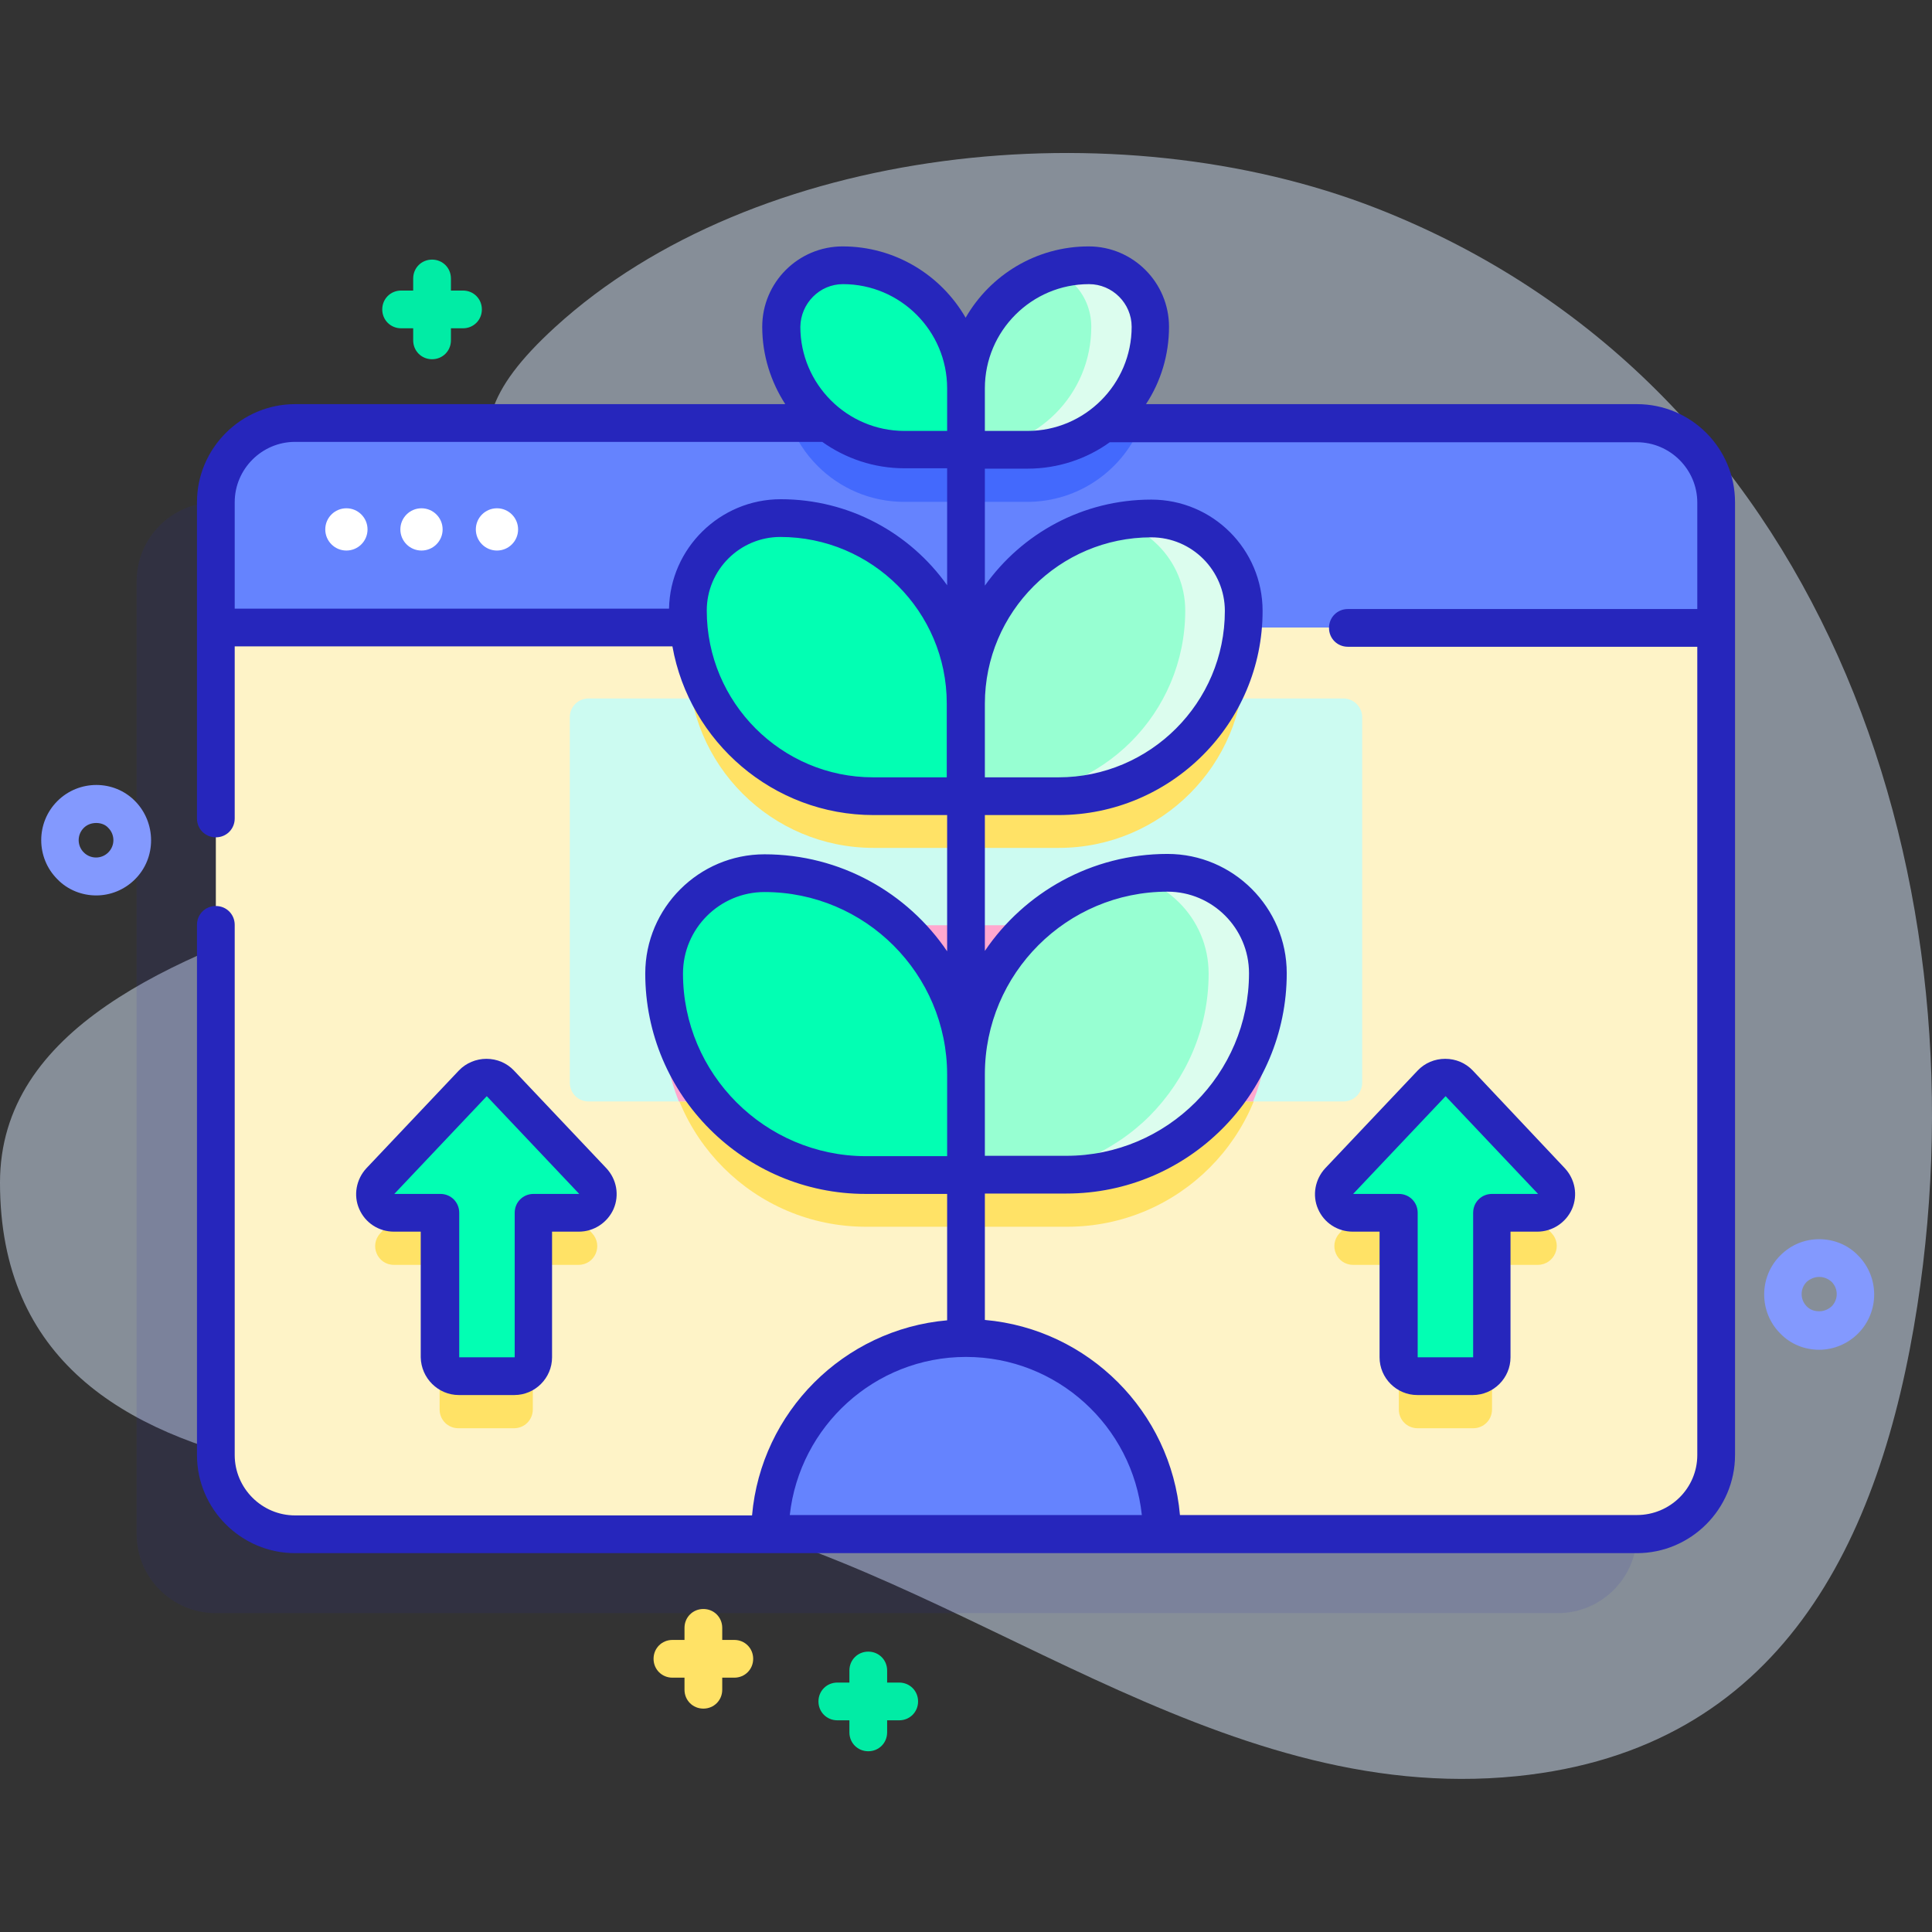 <?xml version="1.0" encoding="utf-8"?>
<!-- Generator: Adobe Illustrator 25.0.1, SVG Export Plug-In . SVG Version: 6.00 Build 0)  -->
<svg version="1.1" id="Capa_1" xmlns="http://www.w3.org/2000/svg" xmlns:xlink="http://www.w3.org/1999/xlink" x="0px" y="0px"
	 viewBox="0 0 512 512" style="enable-background:new 0 0 512 512;" xml:space="preserve">
<rect x="0" y="0" width="512" height="512" fill="#333333" stroke="none"/>
<style type="text/css">
	.st0{opacity:0.5;fill:#DBEAFE;}
	.st1{opacity:0.11;fill:#2626BC;enable-background:new    ;}
	.st2{fill:#FEF3C7;}
	.st3{fill:#FFE266;}
	.st4{fill:#CCFBF1;}
	.st5{fill:#FFA8CF;}
	.st6{fill:#6583FE;}
	.st7{fill:#4369FD;}
	.st8{fill:#FFFFFF;}
	.st9{fill:#97FFD2;}
	.st10{fill:#DCFDEE;}
	.st11{fill:#02FFB3;}
	.st12{fill:#8399FE;}
	.st13{fill:#01ECA5;}
	.st14{fill:#2626BC;}
</style>
<path class="st0" d="M364.8,55.2c-69.1-27-164.8-16.8-217.7,31.5c-37.3,34.1-8.4,43.8,17,106.2C182.6,238,0,231.8,0,313.4
	c0,94.3,132.3,76.4,181.3,87.2c75,16.5,140.5,78.2,220.7,70.1c69.8-7.1,96.4-61.9,106.1-124.6C526.2,229.1,481.8,101,364.8,55.2
	L364.8,55.2z"/>
<path class="st1" d="M433.8,154.1v252.4c0,11.6-9.4,21-21,21H57.2c-11.6,0-21-9.4-21-21V154.1c0-11.6,9.4-21,21-21h355.6
	C424.4,133.1,433.8,142.5,433.8,154.1z"/>
<path class="st2" d="M454.8,133.1v252.4c0,11.6-9.4,21-21,21H78.2c-11.6,0-21-9.4-21-21V133.1c0-11.6,9.4-21,21-21h355.6
	C445.4,112.1,454.8,121.5,454.8,133.1z"/>
<path class="st3" d="M411.2,326.8l-24.5-25.9c-2-2.1-5.3-2.1-7.3,0L355,326.8c-3,3.2-0.8,8.4,3.6,8.4h12.1v38.3c0,2.8,2.2,5,5,5
	h14.7c2.8,0,5-2.2,5-5v-38.3h12.1C411.9,335.2,414.2,330,411.2,326.8L411.2,326.8z"/>
<path class="st3" d="M132.6,300.9c-2-2.1-5.3-2.1-7.3,0l-24.5,25.9c-3,3.2-0.8,8.4,3.6,8.4h12.1v38.3c0,2.8,2.2,5,5,5h14.7
	c2.8,0,5-2.2,5-5v-38.3h12.1c4.4,0,6.6-5.2,3.6-8.4L132.6,300.9z"/>
<path class="st3" d="M309.4,245.1c-29.5,0-77.3,0-106.7,0c-14.7,0-26.6,11.9-26.6,26.6c0,29.5,23.9,53.4,53.4,53.4h53.3
	c29.5,0,53.4-23.9,53.4-53.4C336,257.1,324.1,245.1,309.4,245.1L309.4,245.1z"/>
<path class="st4" d="M361,190.1v96.8c0,2.8-2.2,5-5,5H156c-2.8,0-5-2.2-5-5v-96.8c0-2.8,2.2-5,5-5h200
	C358.8,185.1,361,187.4,361,190.1z"/>
<path class="st5" d="M336,271.8c0,7.1-1.4,13.9-3.9,20.1H179.9c-2.5-6.2-3.9-13-3.9-20.1c0-7.4,3-14,7.8-18.8
	c4.8-4.8,11.5-7.8,18.9-7.8h106.7c7.4,0,14,3,18.9,7.8C333,257.8,336,264.4,336,271.8L336,271.8z"/>
<path class="st3" d="M206.9,151.1c-13.5,0-24.5,11-24.5,24.5c0,27.1,22,49.1,49.1,49.1h49.1c27.1,0,49.1-22,49.1-49.1
	c0-13.5-11-24.5-24.5-24.5H206.9z"/>
<path class="st6" d="M204.1,406.5c0-28.7,23.2-51.9,51.9-51.9s51.9,23.2,51.9,51.9H204.1z"/>
<path class="st6" d="M454.8,133.1v33.2H57.2v-33.2c0-11.6,9.4-21,21-21h355.6C445.4,112.1,454.8,121.5,454.8,133.1L454.8,133.1z"/>
<path class="st7" d="M302.6,112.1c-4.7,12.2-16.5,20.9-30.4,20.9h-32.5c-9,0-17.1-3.6-23-9.5c-3.2-3.2-5.7-7-7.4-11.3L302.6,112.1z"
	/>
<circle class="st8" cx="91.8" cy="140.3" r="5.6"/>
<circle class="st8" cx="111.7" cy="140.3" r="5.6"/>
<circle class="st8" cx="131.7" cy="140.3" r="5.6"/>
<path class="st9" d="M282.6,311.3H256v-26.6c0-29.5,23.9-53.4,53.4-53.4c14.7,0,26.6,11.9,26.6,26.6
	C336,287.4,312.1,311.3,282.6,311.3L282.6,311.3z"/>
<path class="st10" d="M336,258c0,14.7-6,28.1-15.6,37.7s-23,15.6-37.7,15.6H267c14.7,0,28.1-6,37.7-15.6c9.6-9.7,15.6-23,15.6-37.7
	c0-7.4-3-14-7.8-18.8c-3.4-3.4-7.6-5.9-12.4-7c3-0.5,6-0.8,9.2-0.8c7.4,0,14,3,18.9,7.8C333,244,336,250.6,336,258z"/>
<path class="st9" d="M280.5,211H256v-24.5c0-27.1,22-49.1,49.1-49.1c13.5,0,24.5,11,24.5,24.5C329.7,189,307.7,211,280.5,211z"/>
<path class="st10" d="M329.7,161.8c0,13.6-5.5,25.9-14.4,34.8c-8.9,8.9-21.2,14.4-34.8,14.4h-15.6c13.6,0,25.9-5.5,34.8-14.4
	c8.9-8.9,14.4-21.2,14.4-34.8c0-6.8-2.8-12.9-7.2-17.3c-3-3-6.7-5.2-10.9-6.3c3-0.6,6-0.9,9.2-0.9c6.8,0,12.9,2.8,17.3,7.2
	S329.7,155.1,329.7,161.8z"/>
<path class="st9" d="M272.3,119.2H256v-16.3c0-18,14.6-32.6,32.6-32.6c9,0,16.3,7.3,16.3,16.3C304.8,104.6,290.2,119.2,272.3,119.2z
	"/>
<path class="st10" d="M304.8,86.6c0,9-3.6,17.1-9.5,23c-5.9,5.9-14,9.5-23,9.5h-15.6c9,0,17.1-3.6,23-9.5c5.9-5.9,9.5-14,9.5-23
	c0-4.5-1.8-8.6-4.8-11.5c-1.5-1.4-3.2-2.6-5.1-3.4c2.9-0.8,6-1.3,9.2-1.3c4.5,0,8.5,1.8,11.5,4.8S304.8,82.1,304.8,86.6z"/>
<g>
	<path class="st11" d="M229.4,311.3H256v-26.6c0-29.5-23.9-53.4-53.4-53.4c-14.7,0-26.6,11.9-26.6,26.6
		C176,287.4,199.9,311.3,229.4,311.3L229.4,311.3z"/>
	<path class="st11" d="M231.5,211H256v-24.5c0-27.1-22-49.1-49.1-49.1c-13.5,0-24.5,11-24.5,24.5C182.3,189,204.3,211,231.5,211
		L231.5,211z"/>
	<path class="st11" d="M239.7,119.2H256v-16.3c0-18-14.6-32.6-32.6-32.6c-9,0-16.3,7.3-16.3,16.3
		C207.2,104.6,221.8,119.2,239.7,119.2z"/>
	<path class="st11" d="M355,313l24.5-25.9c2-2.1,5.3-2.1,7.3,0l24.5,25.9c3,3.2,0.8,8.4-3.6,8.4h-12.1v38.3c0,2.8-2.2,5-5,5h-14.7
		c-2.8,0-5-2.2-5-5v-38.3h-12.1C354.2,321.4,352,316.2,355,313L355,313z"/>
	<path class="st11" d="M100.8,313l24.5-25.9c2-2.1,5.3-2.1,7.3,0L157,313c3,3.2,0.8,8.4-3.6,8.4h-12.1v38.3c0,2.8-2.2,5-5,5h-14.7
		c-2.8,0-5-2.2-5-5v-38.3h-12.1C100.1,321.4,97.8,316.2,100.8,313z"/>
</g>
<path class="st12" d="M25.5,237.3c-3.7,0-7.5-1.4-10.3-4.3c-5.7-5.7-5.7-15,0-20.7s15-5.7,20.6,0s5.7,15,0,20.7h0
	C33,235.8,29.3,237.3,25.5,237.3L25.5,237.3z M32.3,229.5L32.3,229.5L32.3,229.5z M25.5,218.1c-1.2,0-2.4,0.4-3.3,1.3
	c-1.8,1.8-1.8,4.7,0,6.5c1.8,1.8,4.7,1.8,6.5,0c1.8-1.8,1.8-4.7,0-6.5C27.9,218.5,26.7,218.1,25.5,218.1L25.5,218.1z"/>
<path class="st12" d="M482.1,357.7c-3.9,0-7.6-1.5-10.3-4.3c-5.7-5.7-5.7-15,0-20.7c2.8-2.8,6.4-4.3,10.3-4.3s7.6,1.5,10.3,4.3
	c5.7,5.7,5.7,15,0,20.7h0c0,0,0,0,0,0C489.7,356.1,486,357.7,482.1,357.7L482.1,357.7z M482.1,338.4c-1.2,0-2.4,0.5-3.3,1.3
	c-1.8,1.8-1.8,4.7,0,6.5c0.9,0.9,2,1.3,3.3,1.3s2.4-0.5,3.3-1.3h0c1.8-1.8,1.8-4.7,0-6.5C484.5,338.9,483.4,338.4,482.1,338.4z"/>
<path class="st3" d="M194.6,434.6h-3.2v-3.2c0-2.8-2.2-5-5-5s-5,2.2-5,5v3.2h-3.2c-2.8,0-5,2.2-5,5s2.2,5,5,5h3.2v3.2
	c0,2.8,2.2,5,5,5s5-2.2,5-5v-3.2h3.2c2.8,0,5-2.2,5-5S197.4,434.6,194.6,434.6z"/>
<path class="st13" d="M238.3,445.9h-3.2v-3.2c0-2.8-2.2-5-5-5s-5,2.2-5,5v3.2h-3.2c-2.8,0-5,2.2-5,5s2.2,5,5,5h3.2v3.2
	c0,2.8,2.2,5,5,5s5-2.2,5-5v-3.2h3.2c2.8,0,5-2.2,5-5S241.1,445.9,238.3,445.9z"/>
<path class="st13" d="M122.7,77h-3.2v-3.2c0-2.8-2.2-5-5-5s-5,2.2-5,5V77h-3.2c-2.8,0-5,2.2-5,5s2.2,5,5,5h3.2v3.2c0,2.8,2.2,5,5,5
	s5-2.2,5-5V87h3.2c2.8,0,5-2.2,5-5S125.5,77,122.7,77z"/>
<path class="st14" d="M433.8,107.1H303.7c3.9-5.9,6.1-13,6.1-20.5c0-11.7-9.5-21.3-21.3-21.3c-13.9,0-26.1,7.6-32.6,18.9
	c-6.5-11.3-18.7-18.9-32.6-18.9c-11.7,0-21.3,9.5-21.3,21.3c0,7.6,2.3,14.6,6.1,20.5H78.2c-14.3,0-26,11.7-26,26v83.8
	c0,2.8,2.2,5,5,5s5-2.2,5-5v-45.6h116c4.5,25.3,26.7,44.7,53.3,44.7H251v36.1c-10.5-15.5-28.3-25.7-48.4-25.7
	c-17.4,0-31.6,14.2-31.6,31.6c0,32.2,26.2,58.4,58.4,58.4H251v33.5c-27.4,2.4-49.3,24.3-51.7,51.7H78.2c-8.8,0-16-7.2-16-16V245.1
	c0-2.8-2.2-5-5-5s-5,2.2-5,5v140.5c0,14.3,11.7,26,26,26h355.6c14.3,0,26-11.7,26-26V133.1C459.8,118.8,448.2,107.1,433.8,107.1
	L433.8,107.1z M288.6,75.3c6.2,0,11.3,5.1,11.3,11.3c0,15.2-12.4,27.6-27.6,27.6H261v-11.3C261,87.7,273.4,75.3,288.6,75.3z
	 M261,186.5c0-24.3,19.8-44.1,44.1-44.1c10.8,0,19.5,8.8,19.5,19.5c0,24.3-19.8,44.1-44.1,44.1H261V186.5z M223.4,75.3
	c15.2,0,27.6,12.4,27.6,27.6v11.3h-11.3c-15.2,0-27.6-12.4-27.6-27.6C212.2,80.4,217.2,75.3,223.4,75.3z M177.3,161.3H62.2v-28.2
	c0-8.8,7.2-16,16-16h139.7c6.2,4.4,13.7,7,21.8,7H251v31c-9.8-13.8-25.9-22.8-44.1-22.8C190.8,132.3,177.6,145.3,177.3,161.3
	L177.3,161.3z M187.3,161.8c0-10.8,8.8-19.5,19.5-19.5c24.3,0,44.1,19.8,44.1,44.1V206h-19.5C207.1,206,187.3,186.2,187.3,161.8
	L187.3,161.8z M261,284.7c0-26.7,21.7-48.4,48.4-48.4c11.9,0,21.6,9.7,21.6,21.6c0,26.7-21.7,48.4-48.4,48.4H261L261,284.7z
	 M181,258c0-11.9,9.7-21.6,21.6-21.6c26.7,0,48.4,21.7,48.4,48.4v21.6h-21.6C202.7,306.3,181,284.6,181,258z M256,359.6
	c24.2,0,44.1,18.4,46.6,41.9h-93.3C211.9,378,231.8,359.6,256,359.6L256,359.6z M433.8,401.5H312.7c-2.4-27.4-24.3-49.3-51.7-51.7
	v-33.5h21.6c32.2,0,58.4-26.2,58.4-58.4c0-17.4-14.2-31.6-31.6-31.6c-20.1,0-37.9,10.2-48.4,25.7V216h19.5
	c29.9,0,54.1-24.3,54.1-54.1c0-16.3-13.2-29.5-29.5-29.5c-18.2,0-34.3,9-44.1,22.8v-31h11.3c8.1,0,15.7-2.6,21.8-7h139.7
	c8.8,0,16,7.2,16,16v28.2h-92.6c-2.8,0-5,2.2-5,5s2.2,5,5,5h92.6v214.2C449.8,394.4,442.6,401.5,433.8,401.5L433.8,401.5z"/>
<path class="st14" d="M390.3,283.7c-1.9-2-4.5-3.1-7.3-3.1s-5.4,1.1-7.3,3.1l-24.5,25.9c-2.7,2.9-3.5,7.2-1.9,10.8
	c1.6,3.7,5.2,6,9.2,6h7.1v33.3c0,5.5,4.5,10,10,10h14.7c5.5,0,10-4.5,10-10v-33.3h7.1c4,0,7.6-2.4,9.2-6c1.6-3.7,0.8-7.9-1.9-10.8
	L390.3,283.7z M395.4,316.4c-2.8,0-5,2.2-5,5v38.3h-14.7v-38.3c0-2.8-2.2-5-5-5h-12.1l24.5-25.9l24.5,25.9H395.4z"/>
<path class="st14" d="M121.6,369.7h14.7c5.5,0,10-4.5,10-10v-33.3h7.1c4,0,7.6-2.4,9.2-6c1.6-3.7,0.8-7.9-1.9-10.8l-24.5-25.9
	c-1.9-2-4.5-3.1-7.3-3.1c-2.7,0-5.4,1.1-7.3,3.1l-24.5,25.9c-2.7,2.9-3.5,7.2-1.9,10.8c1.6,3.7,5.2,6,9.2,6h7.1v33.3
	C111.6,365.2,116.1,369.7,121.6,369.7L121.6,369.7z M104.5,316.4l24.5-25.9l24.5,25.9h-12.1c-2.8,0-5,2.2-5,5v38.3h-14.7v-38.3
	c0-2.8-2.2-5-5-5H104.5z"/>
</svg>
